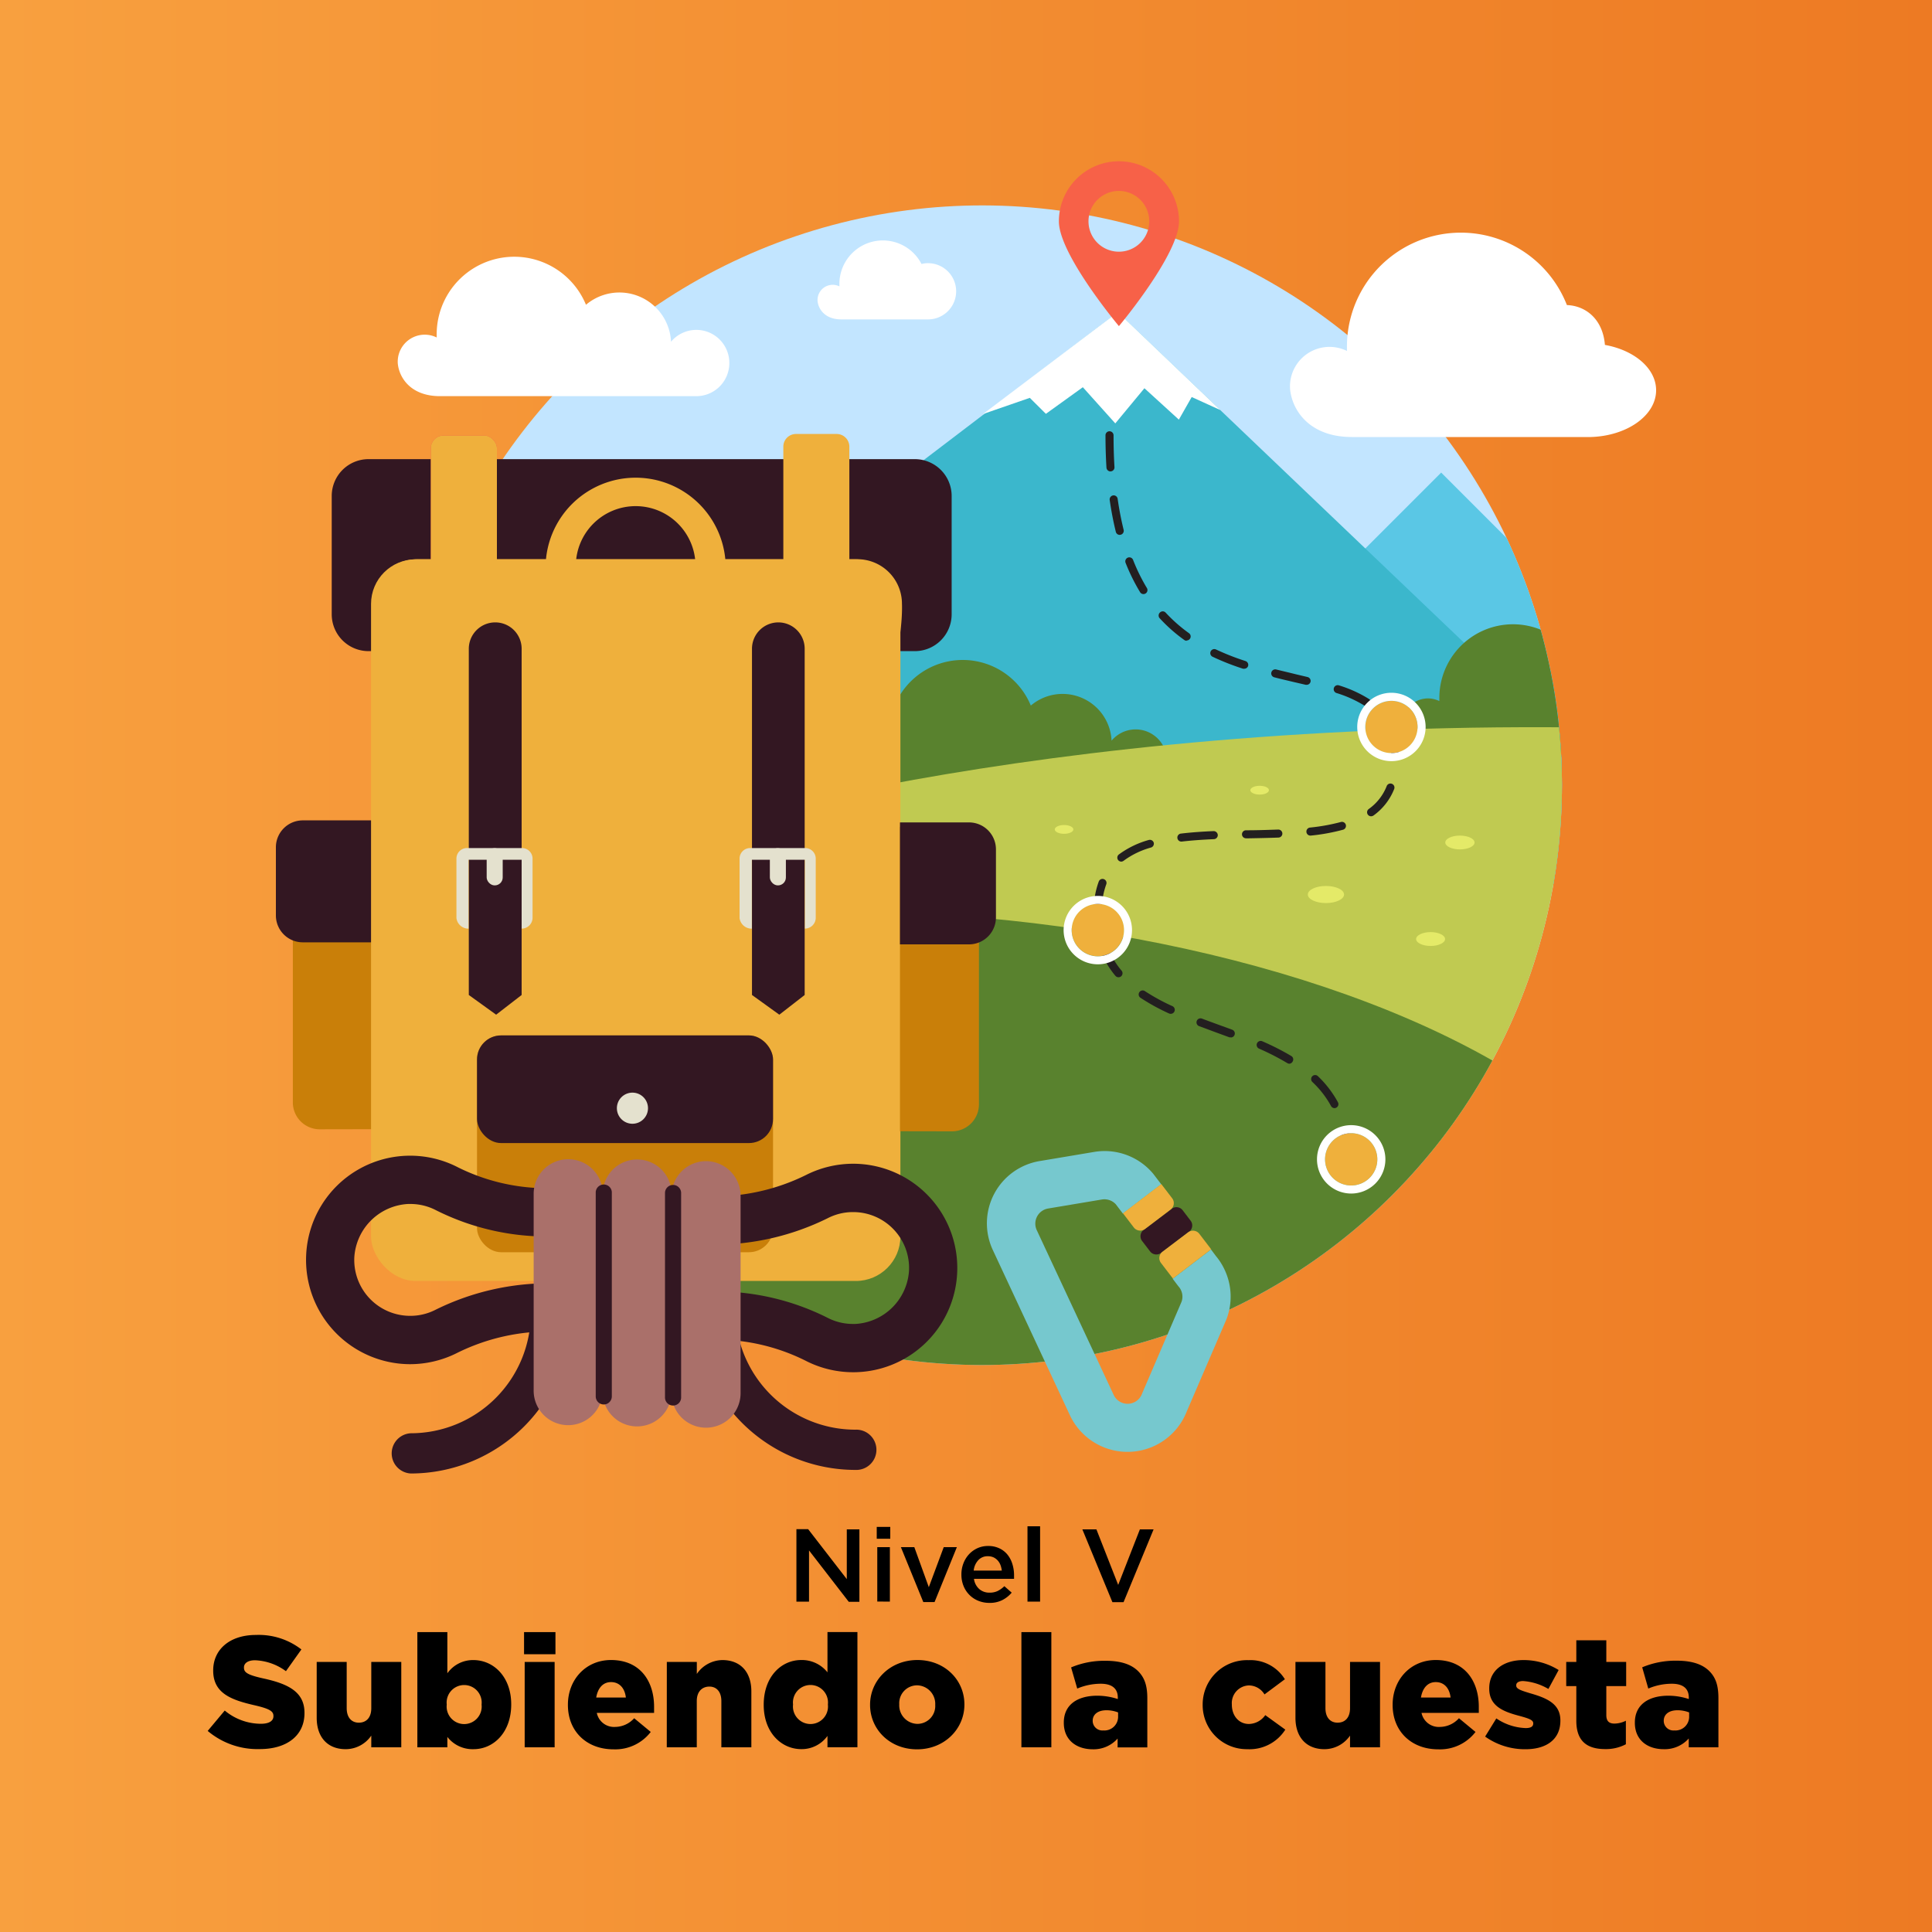 <svg id="Ñëîé_1" data-name="Ñëîé 1" xmlns="http://www.w3.org/2000/svg" xmlns:xlink="http://www.w3.org/1999/xlink" viewBox="0 0 400 400"><defs><style>.cls-1{mask:url(#mask);filter:url(#luminosity-noclip-4);}.cls-2,.cls-4,.cls-6{mix-blend-mode:multiply;}.cls-2{fill:url(#linear-gradient);}.cls-3{mask:url(#mask-2);filter:url(#luminosity-noclip-5);}.cls-4{fill:url(#linear-gradient-2);}.cls-5{mask:url(#mask-3);filter:url(#luminosity-noclip-6);}.cls-6{fill:url(#linear-gradient-3);}.cls-7{fill:none;}.cls-8{fill:#c2e5ff;}.cls-9{fill:url(#linear-gradient-4);}.cls-10{fill:url(#linear-gradient-5);}.cls-11{clip-path:url(#clip-path);}.cls-12{fill:#f79d3d;}.cls-13{fill:#f79c3c;}.cls-14{fill:#f79b3c;}.cls-15{fill:#f69a3b;}.cls-16{fill:#f6993a;}.cls-17{fill:#f69839;}.cls-18{fill:#f69739;}.cls-19{fill:#f59638;}.cls-20{fill:#f59537;}.cls-21{fill:#f59436;}.cls-22{fill:#f49336;}.cls-23{fill:#f49235;}.cls-24{fill:#f49134;}.cls-25{fill:#f39033;}.cls-26{fill:#f38f33;}.cls-27{fill:#f38e32;}.cls-28{fill:#f38d31;}.cls-29{fill:#f28c30;}.cls-30{fill:#f28b30;}.cls-31{fill:#f28a2f;}.cls-32{fill:#f1892e;}.cls-33{fill:#f1882d;}.cls-34{fill:#f1872c;}.cls-35{fill:#f0862c;}.cls-36{fill:#f0852b;}.cls-37{fill:#f0842a;}.cls-38{fill:#ef8329;}.cls-39{fill:#ef8229;}.cls-40{fill:#ef8028;}.cls-41{fill:#ef7f27;}.cls-42{fill:#ee7e26;}.cls-43{fill:#ee7d25;}.cls-44{fill:#ee7c25;}.cls-45{fill:#f8a03f;}.cls-46{fill:#f89f3e;}.cls-47{fill:#f79e3e;}.cls-48{fill:#ed7b24;}.cls-49{fill:#ed7a23;}.cls-50{fill:url(#linear-gradient-6);}.cls-51{fill:url(#linear-gradient-7);}.cls-52{fill:url(#linear-gradient-8);}.cls-53{fill:url(#linear-gradient-9);}.cls-54{clip-path:url(#clip-path-2);}.cls-55{fill:#5ac7e5;}.cls-56{fill:#3bb7cc;}.cls-57{fill:#59822e;}.cls-58{fill:#c0ca51;}.cls-59{fill:#fff;}.cls-60{fill:#331722;}.cls-61{fill:#c97f09;}.cls-62{fill:#efb03c;}.cls-63{fill:#ee4948;}.cls-64{mask:url(#mask-4);}.cls-65{fill:url(#linear-gradient-10);}.cls-66{fill:#e4e1ce;}.cls-67{clip-path:url(#clip-path-3);}.cls-68{mask:url(#mask-5);}.cls-69{fill:url(#linear-gradient-11);}.cls-70{fill:#aa706a;}.cls-71{clip-path:url(#clip-path-4);}.cls-72{mask:url(#mask-6);}.cls-73{fill:url(#linear-gradient-12);}.cls-74{fill:#76c8ce;}.cls-75{fill:#231f20;}.cls-76{fill:#f76148;}.cls-77{fill:#e4ea68;}.cls-78{filter:url(#luminosity-noclip-3);}.cls-79{filter:url(#luminosity-noclip-2);}.cls-80{filter:url(#luminosity-noclip);}</style><filter id="luminosity-noclip" x="76.67" y="-9540.79" width="109.67" height="32766" filterUnits="userSpaceOnUse" color-interpolation-filters="sRGB"><feFlood flood-color="#fff" result="bg"/><feBlend in="SourceGraphic" in2="bg"/></filter><mask id="mask" x="76.67" y="-9540.79" width="109.67" height="32766" maskUnits="userSpaceOnUse"><g class="cls-80"/></mask><linearGradient id="linear-gradient" x1="131.5" y1="210.73" x2="131.5" y2="150.32" gradientUnits="userSpaceOnUse"><stop offset="0"/><stop offset="1" stop-color="#fff"/></linearGradient><filter id="luminosity-noclip-2" x="151.92" y="-9540.79" width="12.13" height="32766" filterUnits="userSpaceOnUse" color-interpolation-filters="sRGB"><feFlood flood-color="#fff" result="bg"/><feBlend in="SourceGraphic" in2="bg"/></filter><mask id="mask-2" x="151.92" y="-9540.79" width="12.13" height="32766" maskUnits="userSpaceOnUse"><g class="cls-79"/></mask><linearGradient id="linear-gradient-2" x1="-3251.1" y1="2685.44" x2="-3238.96" y2="2685.44" gradientTransform="translate(3403.02 -2421.75)" gradientUnits="userSpaceOnUse"><stop offset="0"/><stop offset="1" stop-color="#b3b3b3"/></linearGradient><filter id="luminosity-noclip-3" x="97.5" y="-9540.79" width="12.13" height="32766" filterUnits="userSpaceOnUse" color-interpolation-filters="sRGB"><feFlood flood-color="#fff" result="bg"/><feBlend in="SourceGraphic" in2="bg"/></filter><mask id="mask-3" x="97.5" y="-9540.79" width="12.13" height="32766" maskUnits="userSpaceOnUse"><g class="cls-78"/></mask><linearGradient id="linear-gradient-3" x1="97.5" y1="259.68" x2="109.64" y2="259.68" gradientTransform="matrix(1, 0, 0, 1, 0, 0)" xlink:href="#linear-gradient-2"/><linearGradient id="linear-gradient-4" x1="-0.39" y1="200" x2="400.39" y2="200" gradientUnits="userSpaceOnUse"><stop offset="0" stop-color="#f8a03f"/><stop offset="1" stop-color="#ed7a23"/></linearGradient><linearGradient id="linear-gradient-5" x1="258.52" y1="250.98" x2="297.4" y2="250.98" gradientTransform="translate(-95.52 -37.76) rotate(-3.08)" gradientUnits="userSpaceOnUse"><stop offset="0" stop-color="#4d4e4e"/><stop offset="1" stop-color="#221f1f"/></linearGradient><clipPath id="clip-path"><path class="cls-7" d="M192.56,204.91a.26.26,0,0,1-.17,0,.31.31,0,0,1-.17-.27l-.7-13a.32.32,0,0,1,.47-.3l11.42,5.88a.34.34,0,0,1,.18.27.31.31,0,0,1-.15.29l-10.72,7.08A.33.33,0,0,1,192.56,204.91Zm-.36-12.74.63,11.84,9.8-6.46Z"/></clipPath><linearGradient id="linear-gradient-6" x1="271.58" y1="275.12" x2="279.62" y2="259.89" gradientTransform="translate(-95.52 -37.76) rotate(-3.08)" xlink:href="#linear-gradient-4"/><linearGradient id="linear-gradient-7" x1="279.83" y1="247.72" x2="275.28" y2="253.39" gradientTransform="translate(-95.52 -37.76) rotate(-3.08)" xlink:href="#linear-gradient-4"/><linearGradient id="linear-gradient-8" x1="285.42" y1="247.74" x2="280.09" y2="247.74" gradientTransform="translate(-95.52 -37.76) rotate(-3.08)" xlink:href="#linear-gradient-4"/><linearGradient id="linear-gradient-9" x1="258.9" y1="247.74" x2="297.49" y2="247.74" xlink:href="#linear-gradient-5"/><clipPath id="clip-path-2"><circle id="SVGID" class="cls-8" cx="203.34" cy="162.57" r="120.04" transform="translate(-55.4 191.4) rotate(-45)"/></clipPath><filter id="luminosity-noclip-4" x="76.67" y="116.23" width="109.67" height="70.67" filterUnits="userSpaceOnUse" color-interpolation-filters="sRGB"><feFlood flood-color="#fff" result="bg"/><feBlend in="SourceGraphic" in2="bg"/></filter><mask id="mask-4" x="76.67" y="116.23" width="109.67" height="70.67" maskUnits="userSpaceOnUse"><g class="cls-1"><path class="cls-2" d="M186.32,128c0-6.52-4.12-11.81-9.21-11.81H85.94c-5.09,0-9.22,5.29-9.22,11.81,0,0-3.9,58.86,54.08,58.86S186.32,128,186.32,128Z"/></g></mask><linearGradient id="linear-gradient-10" x1="131.5" y1="210.73" x2="131.5" y2="150.32" gradientUnits="userSpaceOnUse"><stop offset="0" stop-color="#efb03c"/><stop offset="1" stop-color="#c54300"/></linearGradient><clipPath id="clip-path-3"><path id="SVGID-2" data-name="SVGID" class="cls-7" d="M176.76,240.94a21.57,21.57,0,0,1,21.55,22.64,21.55,21.55,0,0,1-31.46,18.1,41.34,41.34,0,0,0-19.25-4.32H131.92V247.69H147.6a42.71,42.71,0,0,0,19.38-4.4A21.63,21.63,0,0,1,176.76,240.94Zm0,33.17h.44a11.79,11.79,0,0,0,11.14-11,11.57,11.57,0,0,0-11.57-12.16,11.36,11.36,0,0,0-5.23,1.25,52.79,52.79,0,0,1-23.93,5.49h-5.68v9.69h5.68a51.18,51.18,0,0,1,23.86,5.45A11.45,11.45,0,0,0,176.75,274.11Z"/></clipPath><filter id="luminosity-noclip-5" x="151.92" y="244.54" width="12.13" height="38.32" filterUnits="userSpaceOnUse" color-interpolation-filters="sRGB"><feFlood flood-color="#fff" result="bg"/><feBlend in="SourceGraphic" in2="bg"/></filter><mask id="mask-5" x="151.92" y="244.54" width="12.13" height="38.32" maskUnits="userSpaceOnUse"><g class="cls-3"><rect class="cls-4" x="151.92" y="244.54" width="12.13" height="38.32" transform="translate(315.98 527.4) rotate(180)"/></g></mask><linearGradient id="linear-gradient-11" x1="-3251.1" y1="2685.44" x2="-3238.96" y2="2685.44" gradientTransform="translate(3403.02 -2421.75)" gradientUnits="userSpaceOnUse"><stop offset="0" stop-color="#744740"/><stop offset="1" stop-color="#331722"/></linearGradient><clipPath id="clip-path-4"><path id="SVGID-3" data-name="SVGID" class="cls-7" d="M84.8,282.44A21.59,21.59,0,0,1,63.25,259.8a21.55,21.55,0,0,1,31.46-18.1A41.34,41.34,0,0,0,114,246h15.68v29.67H114a42.68,42.68,0,0,0-19.38,4.4A21.63,21.63,0,0,1,84.8,282.44Zm0-33.17h-.44a11.79,11.79,0,0,0-11.14,11A11.57,11.57,0,0,0,84.8,272.44,11.39,11.39,0,0,0,90,271.19,52.79,52.79,0,0,1,114,265.7h5.68V256H114a51.18,51.18,0,0,1-23.86-5.45A11.45,11.45,0,0,0,84.81,249.27Z"/></clipPath><filter id="luminosity-noclip-6" x="97.5" y="240.52" width="12.13" height="38.32" filterUnits="userSpaceOnUse" color-interpolation-filters="sRGB"><feFlood flood-color="#fff" result="bg"/><feBlend in="SourceGraphic" in2="bg"/></filter><mask id="mask-6" x="97.5" y="240.52" width="12.13" height="38.32" maskUnits="userSpaceOnUse"><g class="cls-5"><rect class="cls-6" x="97.5" y="240.52" width="12.13" height="38.32"/></g></mask><linearGradient id="linear-gradient-12" x1="97.5" y1="259.68" x2="109.64" y2="259.68" gradientTransform="matrix(1, 0, 0, 1, 0, 0)" xlink:href="#linear-gradient-11"/></defs><title>NIVEL 5 copy</title><rect class="cls-9" x="-0.39" y="-0.39" width="400.78" height="400.78"/><path d="M175.32,316.64h2.61v15h-2.2L167.5,321V331.6h-2.61v-15h2.43l8,10.34Z"/><path d="M181.52,318.58v-2.45h2.8v2.45Zm.11,13V320.32h2.61V331.6Z"/><path d="M195.39,320.32h2.72l-4.62,11.37h-2.33l-4.64-11.37h2.78l3,8.29Z"/><path d="M202.75,329a3.14,3.14,0,0,0,2.13.74,3.74,3.74,0,0,0,1.67-.34,5.56,5.56,0,0,0,1.39-1l1.52,1.34a6.18,6.18,0,0,1-1.94,1.54,5.7,5.7,0,0,1-2.68.58,6,6,0,0,1-2.28-.43,5.39,5.39,0,0,1-1.83-1.2,5.55,5.55,0,0,1-1.23-1.85,6.15,6.15,0,0,1-.45-2.4,6.24,6.24,0,0,1,.41-2.29,5.84,5.84,0,0,1,1.14-1.87,5.5,5.5,0,0,1,1.74-1.27,5.23,5.23,0,0,1,2.22-.47,5.29,5.29,0,0,1,2.36.49,4.74,4.74,0,0,1,1.69,1.33,5.71,5.71,0,0,1,1,1.94,7.82,7.82,0,0,1,.34,2.33c0,.12,0,.23,0,.34l0,.37h-8.3A3.4,3.4,0,0,0,202.75,329Zm4.66-3.83a4.88,4.88,0,0,0-.28-1.17,3.1,3.1,0,0,0-.58-.94,2.85,2.85,0,0,0-.86-.63,2.81,2.81,0,0,0-1.15-.23,2.6,2.6,0,0,0-2,.82,3.75,3.75,0,0,0-.95,2.15Z"/><path d="M212.73,331.6V316h2.61v15.6Z"/><path d="M236,316.64h2.84l-6.22,15.07h-2.31l-6.22-15.07H227l4.51,11.5Z"/><path d="M43,358.37l3.53-4.22A11.74,11.74,0,0,0,54,356.89c1.7,0,2.61-.58,2.61-1.56v-.07c0-.95-.75-1.47-3.85-2.19-4.87-1.11-8.62-2.48-8.62-7.18v-.07c0-4.25,3.36-7.32,8.85-7.32a14.42,14.42,0,0,1,9.41,3L59.2,346a11.48,11.48,0,0,0-6.4-2.26c-1.54,0-2.29.66-2.29,1.47v.07c0,1,.78,1.5,4,2.22,5.26,1.14,8.53,2.84,8.53,7.12v.07c0,4.67-3.69,7.44-9.25,7.44A16,16,0,0,1,43,358.37Z"/><path d="M65.57,355.65V344.09h6.21v9.57c0,1.93,1,3,2.51,3s2.58-1,2.58-3v-9.57h6.21v17.67H76.87v-2.42a6.46,6.46,0,0,1-5.29,2.81C67.82,362.15,65.57,359.67,65.57,355.65Z"/><path d="M92.62,359.61v2.15H86.41V337.91h6.21v8.53A6.49,6.49,0,0,1,98,343.7c4.21,0,7.84,3.49,7.84,9.14v.07c0,5.75-3.63,9.24-7.81,9.24A6.62,6.62,0,0,1,92.62,359.61Zm7.09-6.67v-.06a3.63,3.63,0,1,0-7.22,0v.06a3.63,3.63,0,1,0,7.22,0Z"/><path d="M108.5,337.91H115v4.58H108.5Zm.13,6.18h6.2v17.67h-6.2Z"/><path d="M117.58,353v-.07c0-5.16,3.69-9.24,8.92-9.24,6.11,0,8.92,4.47,8.92,9.67,0,.39,0,.85,0,1.27H123.56a3.64,3.64,0,0,0,3.82,2.91,5.35,5.35,0,0,0,3.92-1.8l3.43,2.84a9.26,9.26,0,0,1-7.68,3.6C121.5,362.19,117.58,358.5,117.58,353Zm12-1.54c-.23-2-1.37-3.2-3.07-3.2s-2.75,1.27-3.07,3.2Z"/><path d="M138.06,344.09h6.21v2.48a6.53,6.53,0,0,1,5.29-2.87c3.76,0,6,2.48,6,6.5v11.56h-6.21v-9.57c0-1.93-1-3-2.48-3s-2.61,1-2.61,3v9.57h-6.21Z"/><path d="M158.12,353v-.07c0-5.75,3.59-9.24,7.77-9.24a6.77,6.77,0,0,1,5.43,2.55v-8.34h6.2v23.85h-6.2v-2.35a6.56,6.56,0,0,1-5.39,2.74C161.74,362.15,158.12,358.66,158.12,353Zm13.29-.07v-.06a3.63,3.63,0,1,0-7.22,0v.06a3.63,3.63,0,1,0,7.22,0Z"/><path d="M180.14,353v-.07c0-5,4.11-9.24,9.8-9.24s9.73,4.15,9.73,9.18v.06c0,5-4.11,9.25-9.8,9.25S180.14,358,180.14,353Zm13.49,0v-.07a3.83,3.83,0,0,0-3.76-4,3.7,3.7,0,0,0-3.69,3.92v.06a3.83,3.83,0,0,0,3.76,4A3.7,3.7,0,0,0,193.63,353Z"/><path d="M211.47,337.91h6.2v23.85h-6.2Z"/><path d="M220.25,356.7v-.07c0-3.66,2.78-5.55,6.93-5.55a13.6,13.6,0,0,1,4.25.69v-.3c0-1.83-1.15-2.87-3.53-2.87a12.49,12.49,0,0,0-4.87,1l-1.27-4.38a17.66,17.66,0,0,1,7.15-1.37c3.17,0,5.33.75,6.73,2.15s1.9,3.14,1.9,5.62v10.16h-6.15v-1.83a6.64,6.64,0,0,1-5.19,2.22C222.83,362.15,220.25,360.23,220.25,356.7Zm11.24-1.34v-.82a6.53,6.53,0,0,0-2.42-.45c-1.79,0-2.84.88-2.84,2.18v.07a2,2,0,0,0,2.19,1.93A2.84,2.84,0,0,0,231.49,355.36Z"/><path d="M249,353v-.07a9.17,9.17,0,0,1,9.47-9.21,8.38,8.38,0,0,1,7.55,3.95l-4.22,3.14a3.8,3.8,0,0,0-3.3-1.86,3.66,3.66,0,0,0-3.46,3.92v.06c0,2.29,1.44,4,3.53,4a4.23,4.23,0,0,0,3.39-1.83l4.15,3a8.77,8.77,0,0,1-7.87,4.05A9.12,9.12,0,0,1,249,353Z"/><path d="M268.21,355.65V344.09h6.21v9.57c0,1.93,1,3,2.51,3s2.58-1,2.58-3v-9.57h6.21v17.67h-6.21v-2.42a6.46,6.46,0,0,1-5.29,2.81C270.47,362.15,268.21,359.67,268.21,355.65Z"/><path d="M288.33,353v-.07c0-5.16,3.7-9.24,8.92-9.24,6.11,0,8.92,4.47,8.92,9.67,0,.39,0,.85,0,1.27H294.31a3.65,3.65,0,0,0,3.83,2.91,5.35,5.35,0,0,0,3.92-1.8l3.43,2.84a9.26,9.26,0,0,1-7.68,3.6C292.26,362.19,288.33,358.5,288.33,353Zm12-1.54c-.23-2-1.37-3.2-3.07-3.2s-2.75,1.27-3.07,3.2Z"/><path d="M307.48,359.54l2.32-3.76a11.48,11.48,0,0,0,6.08,2c1.07,0,1.56-.33,1.56-.95v-.06c0-.69-1-1-2.84-1.51-3.49-.91-6.27-2.09-6.27-5.65v-.06c0-3.76,3-5.85,7.09-5.85a13.76,13.76,0,0,1,7.28,2.06l-2.12,3.92a12,12,0,0,0-5.23-1.64c-.94,0-1.43.36-1.43.85V349c0,.68,1,1,2.87,1.57,3.5,1,6.27,2.19,6.27,5.62v.06c0,3.89-2.91,5.91-7.22,5.91A14.21,14.21,0,0,1,307.48,359.54Z"/><path d="M326.36,356.27v-7.18h-2.09v-5h2.09v-4.48h6.21v4.48h4.11v5h-4.11v6c0,1.24.55,1.76,1.7,1.76a5.45,5.45,0,0,0,2.35-.59v4.87a8.85,8.85,0,0,1-4.31,1C328.58,362.12,326.36,360.49,326.36,356.27Z"/><path d="M338.48,356.7v-.07c0-3.66,2.78-5.55,6.93-5.55a13.48,13.48,0,0,1,4.24.69v-.3c0-1.83-1.14-2.87-3.52-2.87a12.45,12.45,0,0,0-4.87,1L340,345.2a17.75,17.75,0,0,1,7.16-1.37c3.17,0,5.32.75,6.73,2.15s1.89,3.14,1.89,5.62v10.16h-6.14v-1.83a6.65,6.65,0,0,1-5.19,2.22C341.06,362.15,338.48,360.23,338.48,356.7Zm11.24-1.34v-.82a6.53,6.53,0,0,0-2.42-.45c-1.8,0-2.84.88-2.84,2.18v.07a2,2,0,0,0,2.19,1.93A2.84,2.84,0,0,0,349.72,355.36Z"/><polygon class="cls-10" points="192.54 204.59 191.84 191.62 203.27 197.51 192.54 204.59"/><g class="cls-11"><rect class="cls-12" x="202.36" y="191.62" width="0.27" height="11.86" transform="translate(-10.32 11.17) rotate(-3.08)"/><rect class="cls-13" x="202.05" y="191.64" width="0.31" height="11.86" transform="translate(-10.33 11.15) rotate(-3.08)"/><rect class="cls-14" x="201.74" y="191.66" width="0.31" height="11.86" transform="translate(-10.33 11.14) rotate(-3.08)"/><rect class="cls-15" x="201.43" y="191.67" width="0.31" height="11.86" transform="translate(-10.33 11.12) rotate(-3.08)"/><rect class="cls-16" x="201.12" y="191.69" width="0.31" height="11.86" transform="translate(-10.33 11.1) rotate(-3.08)"/><rect class="cls-17" x="200.81" y="191.71" width="0.31" height="11.86" transform="translate(-10.33 11.09) rotate(-3.08)"/><rect class="cls-18" x="200.5" y="191.72" width="0.31" height="11.86" transform="translate(-10.33 11.07) rotate(-3.08)"/><rect class="cls-19" x="200.2" y="191.74" width="0.31" height="11.86" transform="translate(-10.33 11.05) rotate(-3.08)"/><rect class="cls-20" x="199.89" y="191.76" width="0.31" height="11.86" transform="translate(-10.34 11.04) rotate(-3.08)"/><rect class="cls-21" x="199.58" y="191.77" width="0.31" height="11.86" transform="translate(-10.34 11.02) rotate(-3.08)"/><rect class="cls-22" x="199.27" y="191.79" width="0.31" height="11.86" transform="translate(-10.34 11) rotate(-3.08)"/><rect class="cls-23" x="198.96" y="191.81" width="0.31" height="11.86" transform="translate(-10.34 10.99) rotate(-3.08)"/><rect class="cls-24" x="198.65" y="191.82" width="0.31" height="11.86" transform="translate(-10.34 10.97) rotate(-3.08)"/><rect class="cls-25" x="198.35" y="191.84" width="0.31" height="11.86" transform="translate(-10.34 10.95) rotate(-3.08)"/><rect class="cls-26" x="198.04" y="191.86" width="0.31" height="11.86" transform="translate(-10.34 10.94) rotate(-3.08)"/><rect class="cls-27" x="197.73" y="191.87" width="0.31" height="11.86" transform="translate(-10.34 10.92) rotate(-3.08)"/><rect class="cls-28" x="197.42" y="191.89" width="0.31" height="11.86" transform="translate(-10.35 10.9) rotate(-3.08)"/><rect class="cls-29" x="197.11" y="191.91" width="0.31" height="11.86" transform="translate(-10.35 10.89) rotate(-3.08)"/><rect class="cls-30" x="196.8" y="191.92" width="0.31" height="11.86" transform="translate(-10.35 10.87) rotate(-3.08)"/><rect class="cls-31" x="196.49" y="191.94" width="0.31" height="11.86" transform="translate(-10.35 10.85) rotate(-3.08)"/><rect class="cls-32" x="196.19" y="191.96" width="0.31" height="11.86" transform="translate(-10.35 10.84) rotate(-3.08)"/><rect class="cls-33" x="195.88" y="191.97" width="0.31" height="11.86" transform="translate(-10.35 10.82) rotate(-3.08)"/><rect class="cls-34" x="195.57" y="191.99" width="0.31" height="11.86" transform="translate(-10.35 10.81) rotate(-3.08)"/><rect class="cls-35" x="195.26" y="192.01" width="0.31" height="11.86" transform="translate(-10.36 10.79) rotate(-3.08)"/><rect class="cls-36" x="194.95" y="192.02" width="0.31" height="11.86" transform="translate(-10.36 10.77) rotate(-3.08)"/><rect class="cls-37" x="194.64" y="192.04" width="0.31" height="11.86" transform="translate(-10.36 10.76) rotate(-3.08)"/><rect class="cls-38" x="194.34" y="192.06" width="0.31" height="11.86" transform="translate(-10.36 10.74) rotate(-3.08)"/><rect class="cls-39" x="194.03" y="192.07" width="0.31" height="11.86" transform="translate(-10.36 10.72) rotate(-3.08)"/><rect class="cls-40" x="193.72" y="192.09" width="0.31" height="11.86" transform="translate(-10.36 10.71) rotate(-3.08)"/><rect class="cls-41" x="193.41" y="192.11" width="0.31" height="11.86" transform="translate(-10.36 10.69) rotate(-3.08)"/><rect class="cls-42" x="193.1" y="192.12" width="0.31" height="11.86" transform="translate(-10.36 10.67) rotate(-3.08)"/><rect class="cls-43" x="192.79" y="192.14" width="0.31" height="11.86" transform="translate(-10.37 10.66) rotate(-3.08)"/><rect class="cls-44" x="192.51" y="192.15" width="0.28" height="11.86" transform="translate(-10.37 10.64) rotate(-3.08)"/><path class="cls-45" d="M204,204.3l-.74-13.63Z"/><rect class="cls-45" x="203.28" y="190.67" width="0.31" height="13.65" transform="translate(-10.32 11.22) rotate(-3.08)"/><rect class="cls-46" x="202.97" y="190.69" width="0.31" height="13.65" transform="translate(-10.32 11.2) rotate(-3.08)"/><rect class="cls-47" x="202.66" y="190.7" width="0.31" height="13.65" transform="translate(-10.32 11.19) rotate(-3.08)"/><rect class="cls-12" x="202.36" y="190.72" width="0.31" height="13.65" transform="translate(-10.32 11.17) rotate(-3.08)"/><rect class="cls-13" x="202.05" y="190.74" width="0.31" height="13.65" transform="translate(-10.33 11.15) rotate(-3.08)"/><rect class="cls-14" x="201.74" y="190.75" width="0.31" height="13.65" transform="translate(-10.33 11.14) rotate(-3.08)"/><rect class="cls-15" x="201.43" y="190.77" width="0.31" height="13.65" transform="translate(-10.33 11.12) rotate(-3.08)"/><rect class="cls-16" x="201.12" y="190.79" width="0.31" height="13.65" transform="translate(-10.33 11.1) rotate(-3.08)"/><rect class="cls-17" x="200.81" y="190.8" width="0.31" height="13.65" transform="translate(-10.33 11.09) rotate(-3.08)"/><rect class="cls-18" x="200.5" y="190.82" width="0.31" height="13.65" transform="translate(-10.33 11.07) rotate(-3.08)"/><rect class="cls-19" x="200.2" y="190.84" width="0.31" height="13.65" transform="translate(-10.33 11.05) rotate(-3.08)"/><rect class="cls-20" x="199.89" y="190.85" width="0.31" height="13.65" transform="translate(-10.33 11.04) rotate(-3.08)"/><rect class="cls-21" x="199.58" y="190.87" width="0.31" height="13.65" transform="translate(-10.34 11.02) rotate(-3.08)"/><rect class="cls-22" x="199.27" y="190.89" width="0.31" height="13.65" transform="translate(-10.34 11) rotate(-3.08)"/><rect class="cls-23" x="198.96" y="190.9" width="0.31" height="13.65" transform="translate(-10.34 10.99) rotate(-3.08)"/><rect class="cls-24" x="198.65" y="190.92" width="0.31" height="13.65" transform="translate(-10.34 10.97) rotate(-3.08)"/><rect class="cls-25" x="198.35" y="190.94" width="0.31" height="13.65" transform="translate(-10.34 10.95) rotate(-3.08)"/><rect class="cls-26" x="198.04" y="190.95" width="0.31" height="13.65" transform="translate(-10.34 10.94) rotate(-3.08)"/><rect class="cls-27" x="197.73" y="190.97" width="0.31" height="13.65" transform="translate(-10.34 10.92) rotate(-3.08)"/><rect class="cls-28" x="197.42" y="190.99" width="0.31" height="13.65" transform="translate(-10.35 10.9) rotate(-3.08)"/><rect class="cls-29" x="197.11" y="191" width="0.31" height="13.65" transform="translate(-10.35 10.89) rotate(-3.08)"/><rect class="cls-30" x="196.8" y="191.02" width="0.31" height="13.65" transform="translate(-10.35 10.87) rotate(-3.08)"/><rect class="cls-31" x="196.49" y="191.04" width="0.31" height="13.65" transform="translate(-10.35 10.85) rotate(-3.08)"/><rect class="cls-32" x="196.19" y="191.05" width="0.31" height="13.65" transform="translate(-10.35 10.84) rotate(-3.08)"/><rect class="cls-33" x="195.88" y="191.07" width="0.31" height="13.65" transform="translate(-10.35 10.82) rotate(-3.08)"/><rect class="cls-34" x="195.57" y="191.09" width="0.31" height="13.65" transform="translate(-10.35 10.81) rotate(-3.08)"/><rect class="cls-35" x="195.26" y="191.1" width="0.31" height="13.65" transform="translate(-10.36 10.79) rotate(-3.08)"/><rect class="cls-36" x="194.95" y="191.12" width="0.31" height="13.65" transform="translate(-10.36 10.77) rotate(-3.08)"/><rect class="cls-37" x="194.64" y="191.13" width="0.31" height="13.65" transform="translate(-10.36 10.76) rotate(-3.08)"/><rect class="cls-38" x="194.34" y="191.15" width="0.31" height="13.65" transform="translate(-10.36 10.74) rotate(-3.08)"/><rect class="cls-39" x="194.03" y="191.17" width="0.31" height="13.65" transform="translate(-10.36 10.72) rotate(-3.08)"/><rect class="cls-40" x="193.72" y="191.18" width="0.31" height="13.65" transform="translate(-10.36 10.71) rotate(-3.08)"/><rect class="cls-41" x="193.41" y="191.2" width="0.31" height="13.65" transform="translate(-10.36 10.69) rotate(-3.08)"/><rect class="cls-42" x="193.1" y="191.22" width="0.31" height="13.65" transform="translate(-10.36 10.67) rotate(-3.08)"/><rect class="cls-43" x="192.79" y="191.23" width="0.31" height="13.65" transform="translate(-10.37 10.66) rotate(-3.08)"/><rect class="cls-44" x="192.48" y="191.25" width="0.31" height="13.65" transform="translate(-10.37 10.64) rotate(-3.08)"/><rect class="cls-48" x="192.18" y="191.27" width="0.31" height="13.65" transform="translate(-10.37 10.62) rotate(-3.08)"/><rect class="cls-49" x="191.87" y="191.28" width="0.31" height="13.65" transform="translate(-10.37 10.61) rotate(-3.08)"/><path class="cls-49" d="M191.5,191.3l.73,13.63Z"/></g><circle class="cls-50" cx="199.34" cy="203.11" r="1.32"/><path class="cls-51" d="M196.14,199l.14,2.53-1.21.06-.13-2.52-2.48-3.51,1.27-.07,1.75,2.54,1.47-2.72,1.27-.06Z"/><circle class="cls-52" cx="200.14" cy="194.43" r="2.66"/><path class="cls-53" d="M202,195.62a2.13,2.13,0,0,1-.76.69,2.66,2.66,0,0,1-1,.23,2,2,0,0,1-.86-.12,1.87,1.87,0,0,1-.66-.42,2.13,2.13,0,0,1-.44-.65,2.39,2.39,0,0,1-.18-.81,2.19,2.19,0,0,1,.11-.86,1.94,1.94,0,0,1,.4-.7,1.89,1.89,0,0,1,.62-.46,2.2,2.2,0,0,1,.82-.2,2,2,0,0,1,.78.11,1.47,1.47,0,0,1,.62.38,1.85,1.85,0,0,1,.43.64,2.86,2.86,0,0,1,.18.88v.21l-3.24.17a1.48,1.48,0,0,0,.45.88,1.29,1.29,0,0,0,.42.26,1.19,1.19,0,0,0,.51.07,1.49,1.49,0,0,0,.73-.19,1.65,1.65,0,0,0,.51-.48Zm-.66-1.61a1.14,1.14,0,0,0-.37-.8,1.19,1.19,0,0,0-.89-.27,1.29,1.29,0,0,0-.89.36,1.26,1.26,0,0,0-.37.84Z"/><circle id="SVGID-4" data-name="SVGID" class="cls-8" cx="203.34" cy="162.57" r="120.04" transform="translate(-55.4 191.4) rotate(-45)"/><g class="cls-54"><rect class="cls-55" x="267.24" y="112.23" width="65.88" height="60.79" transform="translate(188.77 -170.48) rotate(45)"/><path class="cls-56" d="M71,174.41S115.4,156.64,134.83,160c11.81,2,48.3-58.57,48.3-58.57l48.3-36.78,79.11,75.5s57.73-7.07,56.35-5.41-13.33,38.86-19.43,42.75-264,48-269.26,48-8.32-51.07-8.32-51.07Z"/><path class="cls-57" d="M241.6,157.51a6.48,6.48,0,0,0-11.46-4.16,10.16,10.16,0,0,0-16.72-7.27,15.25,15.25,0,0,0-29.35,5.84c0,.19,0,.39,0,.59a5.3,5.3,0,0,0-7.64,5.14c.28,2.81,2.6,6.39,8.29,6.39h32c.16,0,.31,0,.47,0h18A6.48,6.48,0,0,0,241.6,157.51Z"/><path class="cls-57" d="M355.55,150.16A6.49,6.49,0,0,0,344.08,146a10.14,10.14,0,0,0-16.71-7.26A15.25,15.25,0,0,0,298,144.56c0,.2,0,.39,0,.59a5.3,5.3,0,0,0-7.64,5.14c.29,2.81,2.61,6.4,8.29,6.4h32l.48,0h18A6.49,6.49,0,0,0,355.55,150.16Z"/><path class="cls-58" d="M67.93,195.92c1.64-10.59,30.49-14.4,35-15,25.64-3.39,30.44,6.1,56.21,3.75,20.18-1.85-33.29-6-26-9.16,13.74-6,98.68-29.57,220.68-24.15,13.78.61-4.13,62.08-11.94,71.61-10,12.28-25.95,14.19-46.63,15.82-39.9,3.15-59.85,4.73-92.85,2.92-58-3.18-77.75-9.88-84.94-12.49C114,228,65.74,210.13,67.93,195.92Z"/><path class="cls-57" d="M321.92,271.84c0,33.65-3.12,37.75-117.61,37.75s-192.17-26.31-192.17-60C73.76,169.41,242,176.9,314.7,223S321.92,238.18,321.92,271.84Z"/><polygon class="cls-59" points="231.43 64.62 203.53 85.72 213.21 82.37 216.54 85.68 224.19 80.17 230.91 87.66 236.94 80.38 244.07 86.88 246.73 82.2 252.66 84.9 231.43 64.62"/></g><path class="cls-60" d="M76.3,95.06H189.4a7.63,7.63,0,0,1,7.63,7.63v24.49a7.63,7.63,0,0,1-7.62,7.63H76.3a7.62,7.62,0,0,1-7.62-7.62V102.68A7.62,7.62,0,0,1,76.3,95.06Z"/><path class="cls-61" d="M77,233.79v-63H66.21a5.58,5.58,0,0,0-5.58,5.58v51.87a5.57,5.57,0,0,0,5.58,5.57Z"/><path class="cls-60" d="M77,195.1V169.85H62.69a5.57,5.57,0,0,0-5.57,5.58v14.1a5.57,5.57,0,0,0,5.57,5.57Z"/><path class="cls-62" d="M131.62,104.79A12.39,12.39,0,0,1,144,117.12h6.25a18.65,18.65,0,0,0-37.29,0h6.26A12.38,12.38,0,0,1,131.62,104.79Z"/><rect class="cls-62" x="76.82" y="115.81" width="109.6" height="149.4" rx="9.22"/><rect class="cls-63" x="89.2" y="90.17" width="13.68" height="34.53" rx="2.63"/><rect class="cls-62" x="89.2" y="90.17" width="13.68" height="34.53" rx="2.63"/><path class="cls-62" d="M164.79,89.85h8.43a2.63,2.63,0,0,1,2.63,2.63v29.28a2.63,2.63,0,0,1-2.62,2.63h-8.43a2.62,2.62,0,0,1-2.62-2.62V92.47A2.62,2.62,0,0,1,164.79,89.85Z"/><path class="cls-61" d="M186.33,234.21v-63H197.1a5.58,5.58,0,0,1,5.58,5.58v51.86a5.58,5.58,0,0,1-5.58,5.58Z"/><path class="cls-60" d="M186.33,195.52V170.27h14.29a5.58,5.58,0,0,1,5.58,5.58v14.09a5.58,5.58,0,0,1-5.58,5.58Z"/><g class="cls-64"><path class="cls-65" d="M186.32,128c0-6.52-4.12-11.81-9.21-11.81H85.94c-5.09,0-9.22,5.29-9.22,11.81,0,0-3.9,58.86,54.08,58.86S186.32,128,186.32,128Z"/></g><path class="cls-62" d="M186.74,125a9.22,9.22,0,0,0-9.22-9.22H86.36A9.22,9.22,0,0,0,77.14,125S73.24,171,131.22,171,186.74,125,186.74,125Z"/><path class="cls-60" d="M102.52,128.86h0a5.47,5.47,0,0,0-5.46,5.46V206l5.66,4.08L108,206V134.32A5.46,5.46,0,0,0,102.52,128.86Z"/><path class="cls-66" d="M110.26,190.09V177.76a2.19,2.19,0,0,0-2.18-2.18H96.68a2.18,2.18,0,0,0-2.18,2.18v12.33A2.51,2.51,0,0,0,97,192.27V178h11l0,14.26A2.26,2.26,0,0,0,110.26,190.09Z"/><rect class="cls-66" x="100.76" y="175.61" width="3.32" height="7.7" rx="1.64"/><path class="cls-60" d="M161.15,128.86h0a5.46,5.46,0,0,0-5.46,5.46V206l5.66,4.08L166.6,206V134.32A5.46,5.46,0,0,0,161.15,128.86Z"/><path class="cls-66" d="M168.89,190.09V177.76a2.19,2.19,0,0,0-2.19-2.18H155.31a2.19,2.19,0,0,0-2.19,2.18v12.33a2.52,2.52,0,0,0,2.54,2.18V178h11l0,14.26A2.26,2.26,0,0,0,168.89,190.09Z"/><rect class="cls-66" x="159.39" y="175.61" width="3.32" height="7.7" rx="1.64"/><rect class="cls-61" x="98.76" y="214.37" width="61.29" height="44.89" rx="4.99"/><rect class="cls-60" x="98.76" y="214.37" width="61.29" height="22.29" rx="4.99"/><path class="cls-66" d="M134.16,229.44a3.22,3.22,0,1,0-3.22,3.22A3.22,3.22,0,0,0,134.16,229.44Z"/><path class="cls-60" d="M176.62,240.94a21.57,21.57,0,0,1,21.55,22.64,21.55,21.55,0,0,1-31.46,18.1,41.34,41.34,0,0,0-19.25-4.32H131.78V247.69h15.68a42.68,42.68,0,0,0,19.38-4.4A21.66,21.66,0,0,1,176.62,240.94Zm0,33.17h.44a11.79,11.79,0,0,0,11.14-11,11.57,11.57,0,0,0-11.57-12.16,11.39,11.39,0,0,0-5.23,1.25,52.79,52.79,0,0,1-23.93,5.49h-5.68v9.69h5.68a51.18,51.18,0,0,1,23.86,5.45A11.45,11.45,0,0,0,176.61,274.11Z"/><g class="cls-67"><g class="cls-68"><rect class="cls-69" x="151.92" y="244.54" width="12.13" height="38.32" transform="translate(315.98 527.4) rotate(180)"/></g></g><path class="cls-60" d="M84.94,282.44A21.59,21.59,0,0,1,63.39,259.8a21.55,21.55,0,0,1,31.46-18.1A41.34,41.34,0,0,0,114.1,246h15.68v29.67H114.1a42.68,42.68,0,0,0-19.38,4.4A21.66,21.66,0,0,1,84.94,282.44Zm0-33.17h-.44a11.79,11.79,0,0,0-11.14,11,11.57,11.57,0,0,0,11.57,12.16,11.39,11.39,0,0,0,5.23-1.25,52.79,52.79,0,0,1,23.93-5.49h5.68V256H114.1a51.18,51.18,0,0,1-23.86-5.45A11.45,11.45,0,0,0,85,249.27Z"/><path class="cls-60" d="M85.06,305.07a4.17,4.17,0,0,1,0-8.33,24.86,24.86,0,0,0,24.84-24.83,4.16,4.16,0,0,1,8.32,0A33.19,33.19,0,0,1,85.06,305.07Z"/><path class="cls-60" d="M177.08,304.33a33.19,33.19,0,0,1-33.15-33.16,4.16,4.16,0,0,1,8.32,0A24.86,24.86,0,0,0,177.08,296a4.17,4.17,0,1,1,0,8.33Z"/><path class="cls-70" d="M146.17,240.4a7.17,7.17,0,0,0-7.12,6.7,7.13,7.13,0,0,0-14.25-.28,7.16,7.16,0,0,0-14.31.19v40.76a7.14,7.14,0,0,0,14.27.5,7.14,7.14,0,0,0,14.27.28,7.15,7.15,0,0,0,14.3-.22V247.57A7.19,7.19,0,0,0,146.17,240.4Z"/><g class="cls-71"><g class="cls-72"><rect class="cls-73" x="97.5" y="240.52" width="12.13" height="38.32"/></g></g><path class="cls-60" d="M125,290.78a1.67,1.67,0,0,1-1.66-1.67V246.78a1.67,1.67,0,0,1,3.33,0v42.33A1.67,1.67,0,0,1,125,290.78Z"/><path class="cls-60" d="M139.35,291a1.66,1.66,0,0,1-1.67-1.66V247a1.67,1.67,0,0,1,3.34,0v42.33A1.66,1.66,0,0,1,139.35,291Z"/><path class="cls-74" d="M205.85,247.15a13.07,13.07,0,0,0-.28,11.69h0L221.51,293a13.17,13.17,0,0,0,24.2-.79l8.08-18.75c.09-.21.18-.43.26-.66a13.07,13.07,0,0,0-.5-9.9,12.9,12.9,0,0,0-1.83-2.88l-1-1.34-7.93,6.07,1.18,1.56a2.87,2.87,0,0,1,.54.81,3.14,3.14,0,0,1,.12,2.39l-8.17,19a3.18,3.18,0,0,1-5.88.3l-15.93-34.12h0a3.18,3.18,0,0,1,2.35-4.48l11.16-1.87a3.2,3.2,0,0,1,2.86,1l1.46,1.92,7.94-6.07-1.45-1.9a7.93,7.93,0,0,0-.59-.71,13.1,13.1,0,0,0-11.88-4.08l-11.15,1.87A13.07,13.07,0,0,0,205.85,247.15Z"/><path class="cls-60" d="M244.88,250.6l1.6,2.1a1.63,1.63,0,0,1-.25,2.29l-5.87,4.43a1.63,1.63,0,0,1-2.27-.36l-1.6-2.09a1.63,1.63,0,0,1,.24-2.29l5.87-4.43A1.63,1.63,0,0,1,244.88,250.6Z"/><path class="cls-62" d="M242.67,248.07l-2.24-2.93-7.93,6.06,2.24,2.93a1.67,1.67,0,0,0,2.34.31l5.27-4A1.67,1.67,0,0,0,242.67,248.07Z"/><path class="cls-62" d="M240.39,261.51l2.45,3.2,7.92-6.06-2.45-3.2a1.66,1.66,0,0,0-2.33-.31l-5.28,4A1.66,1.66,0,0,0,240.39,261.51Z"/><path class="cls-59" d="M332.28,71.41c-.42-5.27-3.9-8.1-7.87-8.25a23.58,23.58,0,0,0-45.54,8.59c0,.3,0,.61,0,.91A8.18,8.18,0,0,0,267.1,80.6c.43,4.35,4,9.88,12.8,9.88h49.44c7.53-.22,13.54-4.47,13.54-9.68C342.88,76.28,338.38,72.5,332.28,71.41Z"/><path class="cls-59" d="M151,75.14a6.83,6.83,0,0,0-12.07-4.39,10.7,10.7,0,0,0-17.61-7.65,16.06,16.06,0,0,0-30.91,6.15c0,.2,0,.41,0,.62a5.59,5.59,0,0,0-8.05,5.41c.3,3,2.75,6.74,8.73,6.74h33.71l.49,0h19A6.84,6.84,0,0,0,151,75.14Z"/><path class="cls-75" d="M278.94,240.85a.83.83,0,0,1-.83-.83,27.62,27.62,0,0,0-.44-5,.83.83,0,1,1,1.63-.31,28.44,28.44,0,0,1,.48,5.34A.84.84,0,0,1,278.94,240.85Zm-2.63-11.42a.84.84,0,0,1-.73-.43,19.9,19.9,0,0,0-3.88-5,.84.84,0,0,1,0-1.18.82.82,0,0,1,1.17,0A22,22,0,0,1,277,228.2a.83.83,0,0,1-.33,1.13A.82.82,0,0,1,276.31,229.43Zm-9.36-9.2a.81.81,0,0,1-.42-.12,52,52,0,0,0-5.85-3,.83.83,0,0,1,.66-1.53,52.84,52.84,0,0,1,6,3.05.82.82,0,0,1,.29,1.14A.84.84,0,0,1,267,220.23Zm-12.14-5.47a1,1,0,0,1-.29,0l-2.73-1-3.53-1.31a.83.83,0,0,1,.59-1.56c1.16.44,2.34.87,3.52,1.3l2.74,1a.83.83,0,0,1-.3,1.61Zm-12.42-4.86a.84.84,0,0,1-.35-.07,43.08,43.08,0,0,1-5.95-3.27.83.83,0,0,1,.92-1.38,42,42,0,0,0,5.72,3.13.83.83,0,0,1-.34,1.59Zm-10.82-7.57a.84.84,0,0,1-.64-.3,18.57,18.57,0,0,1-3.38-6,.83.83,0,1,1,1.58-.53,16.62,16.62,0,0,0,3.08,5.46.84.84,0,0,1-.1,1.18A.85.85,0,0,1,231.57,202.33Zm-4.3-12.24a.83.83,0,0,1-.83-.82v-.51a17.53,17.53,0,0,1,1.06-6.29.83.83,0,0,1,1.55.59,15.88,15.88,0,0,0-.94,5.7v.48a.83.83,0,0,1-.81.85Zm4.89-11.7a.84.84,0,0,1-.66-.32.83.83,0,0,1,.16-1.17,18.93,18.93,0,0,1,6.21-3,.84.84,0,0,1,1,.57.83.83,0,0,1-.56,1,17.22,17.22,0,0,0-5.67,2.74A.87.87,0,0,1,232.16,178.39Zm12.48-4.15a.83.83,0,0,1-.1-1.66c1.93-.23,4.13-.4,6.72-.51a.87.87,0,0,1,.87.8.84.84,0,0,1-.8.87c-2.55.11-4.71.27-6.59.49Zm13.33-.68a.83.83,0,0,1,0-1.66h.25c2.15,0,4.31-.08,6.41-.15a.84.84,0,0,1,.87.8.83.83,0,0,1-.8.86c-2.12.08-4.29.12-6.45.16H258ZM271.3,173a.82.82,0,0,1-.82-.74.83.83,0,0,1,.73-.92,40.35,40.35,0,0,0,6.43-1.16.83.83,0,0,1,.44,1.6,41.08,41.08,0,0,1-6.69,1.22ZM283.87,169a.81.81,0,0,1-.67-.34.83.83,0,0,1,.18-1.16,10.53,10.53,0,0,0,3.72-4.75.83.83,0,0,1,1.55.61,12.32,12.32,0,0,1-4.29,5.49A.88.88,0,0,1,283.87,169Zm5-11.59a.83.83,0,0,1-.83-.81,14,14,0,0,0-1.38-6,.84.84,0,0,1,.37-1.12.83.83,0,0,1,1.12.37,15.56,15.56,0,0,1,1.55,6.73.84.84,0,0,1-.81.86ZM283,146.26a.78.78,0,0,1-.46-.14,24.87,24.87,0,0,0-5.84-2.64.83.83,0,0,1,.52-1.58,26.18,26.18,0,0,1,6.23,2.83.83.83,0,0,1-.45,1.53Zm-12.48-4.48a.62.62,0,0,1-.19,0l-2.37-.55c-1.35-.32-2.74-.64-4.13-1a.83.83,0,0,1,.4-1.62c1.38.34,2.76.66,4.11,1l2.37.56a.83.83,0,0,1,.62,1A.82.82,0,0,1,270.52,141.78Zm-12.91-3.33a.75.75,0,0,1-.26,0,51.39,51.39,0,0,1-6.3-2.48.83.83,0,0,1,.72-1.5,51.23,51.23,0,0,0,6.09,2.39.84.84,0,0,1,.54,1.05A.83.83,0,0,1,257.61,138.45Zm-11.93-5.79a.82.82,0,0,1-.49-.16A32.6,32.6,0,0,1,240.1,128a.84.84,0,0,1,.05-1.18.82.82,0,0,1,1.17,0,31.82,31.82,0,0,0,4.84,4.27.83.83,0,0,1-.48,1.51ZM236.75,123a.82.82,0,0,1-.71-.4,40.31,40.31,0,0,1-3-6.07.83.83,0,1,1,1.55-.61,38.39,38.39,0,0,0,2.86,5.82.83.83,0,0,1-.28,1.14A.85.85,0,0,1,236.75,123Zm-4.92-12.26a.82.82,0,0,1-.81-.63c-.51-2.07-.94-4.29-1.27-6.6a.84.84,0,0,1,.71-.94.83.83,0,0,1,.94.71,64.9,64.9,0,0,0,1.24,6.43.84.84,0,0,1-.61,1ZM229.91,97.6a.84.84,0,0,1-.83-.78c-.13-2.14-.2-4.39-.2-6.7a.83.83,0,0,1,.83-.83.84.84,0,0,1,.84.83c0,2.28.06,4.49.19,6.59a.82.82,0,0,1-.78.88Z"/><path class="cls-76" d="M231.66,33.39a12.43,12.43,0,0,0-12.43,12.44c0,6.86,12.43,21.69,12.43,21.69S244.1,52.69,244.1,45.83A12.44,12.44,0,0,0,231.66,33.39Zm0,18.72a6.29,6.29,0,1,1,6.28-6.28A6.28,6.28,0,0,1,231.66,52.11Z"/><circle class="cls-62" cx="279.75" cy="240.03" r="5.41"/><path class="cls-59" d="M279.75,234.62a5.41,5.41,0,1,1-5.41,5.41,5.41,5.41,0,0,1,5.41-5.41Zm0-1.67a7.08,7.08,0,1,0,7.08,7.08,7.09,7.09,0,0,0-7.08-7.08Z"/><circle class="cls-62" cx="227.29" cy="192.56" r="5.41"/><path class="cls-59" d="M227.29,187.15a5.42,5.42,0,1,1-5.41,5.41,5.41,5.41,0,0,1,5.41-5.41Zm0-1.66a7.08,7.08,0,1,0,7.08,7.07,7.08,7.08,0,0,0-7.08-7.07Z"/><circle class="cls-62" cx="288.08" cy="150.51" r="5.41"/><path class="cls-59" d="M288.08,145.1a5.41,5.41,0,1,1-5.41,5.41,5.41,5.41,0,0,1,5.41-5.41Zm0-1.67a7.08,7.08,0,1,0,7.08,7.08,7.09,7.09,0,0,0-7.08-7.08Z"/><path class="cls-59" d="M192.17,54.48a5.67,5.67,0,0,0-1.38.18,9,9,0,0,0-17,4.28c0,.12,0,.23,0,.35a3.14,3.14,0,0,0-4.52,3.05c.16,1.66,1.54,3.79,4.91,3.79h17.9v0h.06a5.82,5.82,0,1,0,0-11.64Z"/><ellipse class="cls-77" cx="274.52" cy="185.2" rx="3.75" ry="1.77"/><ellipse class="cls-77" cx="302.26" cy="174.43" rx="3.03" ry="1.43"/><path class="cls-77" d="M299.19,194.42c0,.79-1.36,1.43-3,1.43s-3-.64-3-1.43,1.36-1.44,3-1.44S299.19,193.63,299.19,194.42Z"/><path class="cls-77" d="M262.72,163.6c0,.5-.86.91-1.92.91s-1.93-.41-1.93-.91.86-.91,1.93-.91S262.72,163.1,262.72,163.6Z"/><path class="cls-77" d="M222.23,171.72c0,.5-.86.91-1.93.91s-1.92-.41-1.92-.91.86-.91,1.92-.91S222.23,171.22,222.23,171.72Z"/></svg>